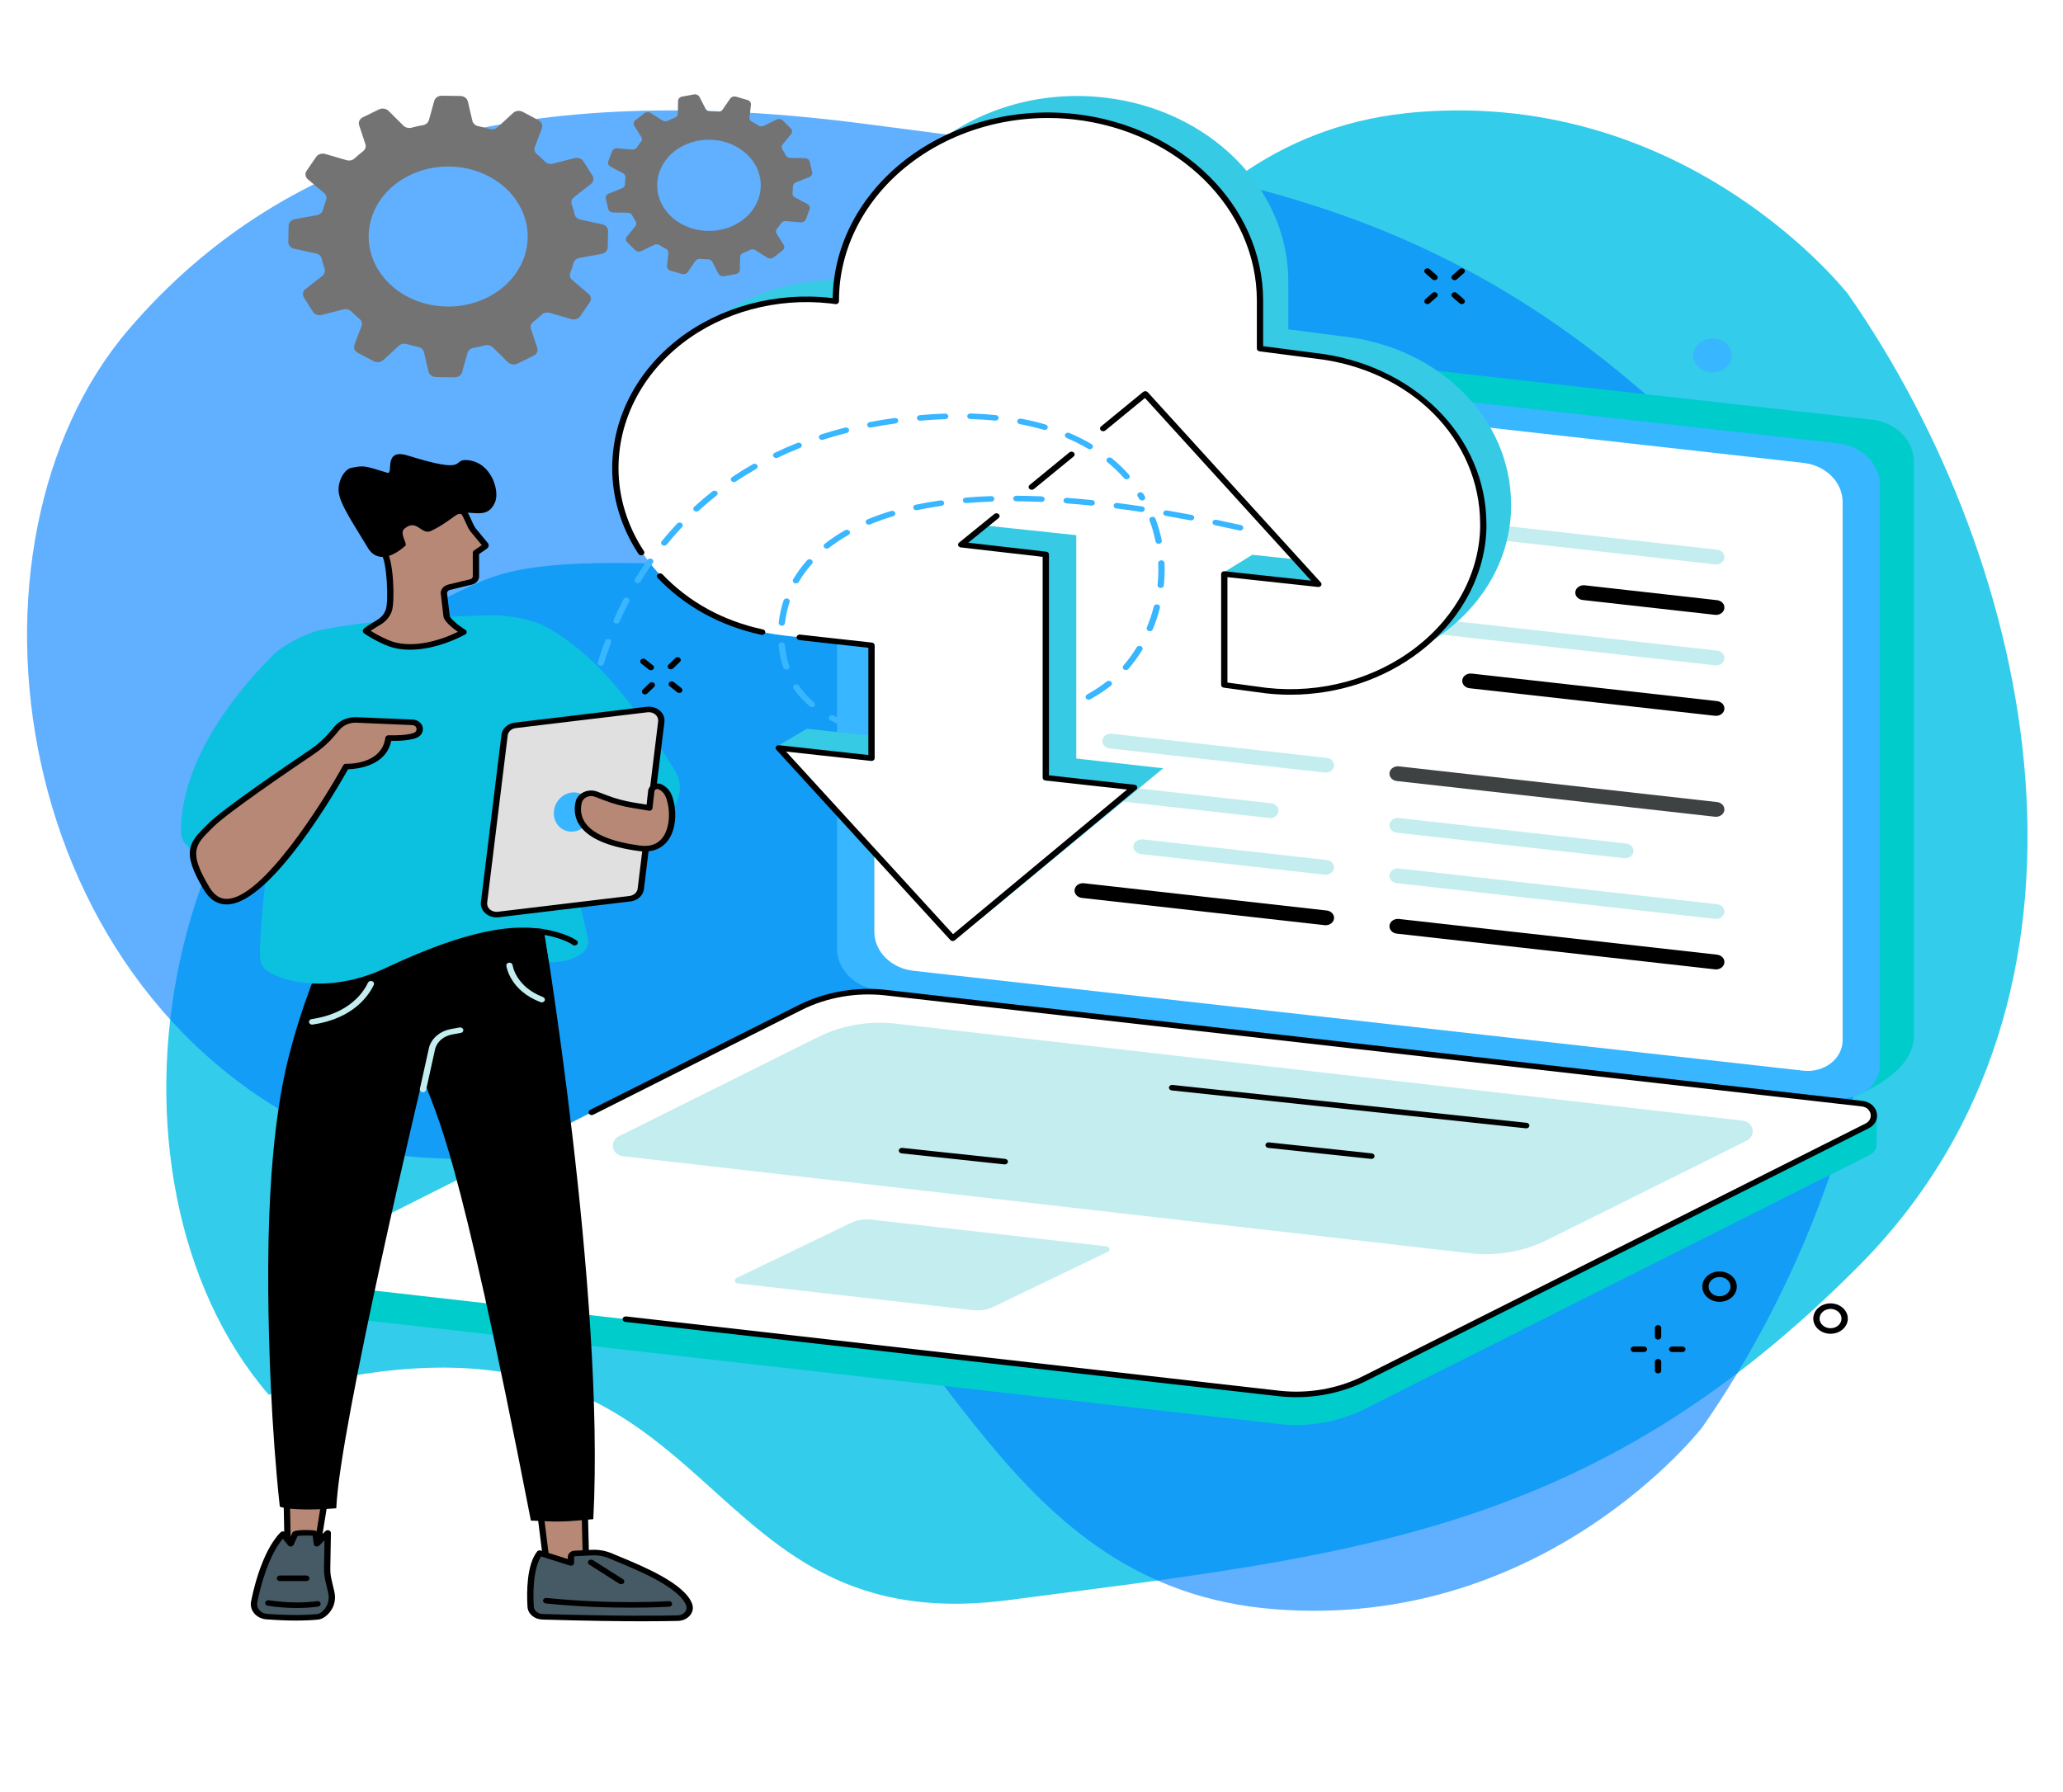 <svg width="305" height="265" viewBox="0 0 305 265" fill="none" xmlns="http://www.w3.org/2000/svg">
<g clip-path="url(#clip0_687_141)" filter="url(#filter0_d_687_141)">
<path opacity="0.8" d="M273.243 39.523C273.243 39.523 249.93 9.381 209.714 12.56C169.497 15.74 160.85 56.127 133.862 74.711C119.749 84.443 87.067 75.311 71.452 81.843C21.547 102.746 12.391 170.496 39.719 202.231C108.664 183.087 98.716 239.212 149.145 232.6C199.573 225.987 235.257 223.108 274.914 183.087C314.572 143.067 301.244 79.71 273.243 39.523Z" fill="#00BFE5"/>
<path opacity="0.8" d="M251.68 207.042C251.68 207.042 228.46 237.125 188.401 233.952C148.343 230.778 139.73 190.47 112.848 171.923C98.79 162.21 66.237 171.324 50.684 164.804C0.976 143.942 -8.145 76.324 19.076 44.651C42.628 17.216 77.841 7.742 128.07 14.342C178.3 20.941 213.844 23.815 253.345 63.758C292.846 103.7 279.571 166.933 251.68 207.042Z" fill="#0080FF" fill-opacity="0.78"/>
<path d="M132.577 140.98C129.031 140.583 126.372 137.924 126.372 134.777L125.908 48.826L127.651 45.514C127.651 45.514 130.812 43.659 132.467 42.828C133.468 42.328 134.653 42.096 135.891 42.234L276.74 58.049C280.287 58.446 282.945 61.105 282.945 64.251V149.457C282.776 154.683 274.797 157.832 274.797 157.832L132.577 140.98Z" fill="#00CCCC"/>
<path d="M271.683 158.362L129.984 142.451C126.413 142.051 123.742 139.379 123.742 136.21V50.491C123.742 47.545 126.676 45.268 129.997 45.641L271.696 61.549C275.267 61.952 277.941 64.624 277.941 67.793V153.51C277.941 156.458 275.004 158.735 271.683 158.362Z" fill="#38B6FF"/>
<path d="M266.61 154.324L135.057 139.553C131.746 139.183 129.263 136.701 129.263 133.762V54.181C129.263 51.446 131.988 49.331 135.07 49.676L266.623 64.448C269.937 64.82 272.42 67.302 272.42 70.242V149.822C272.42 152.554 269.692 154.669 266.61 154.324Z" fill="white"/>
<path d="M253.701 79.461C253.648 79.461 253.598 79.459 253.545 79.45L206.504 74.172C205.824 74.095 205.344 73.546 205.432 72.95C205.516 72.35 206.137 71.925 206.818 72.003L253.858 77.283C254.539 77.361 255.018 77.907 254.934 78.506C254.852 79.058 254.319 79.461 253.701 79.461Z" fill="#C3EDEF"/>
<path d="M253.701 86.925C253.648 86.925 253.598 86.923 253.545 86.915L233.983 84.72C233.302 84.643 232.82 84.096 232.907 83.497C232.995 82.898 233.619 82.476 234.296 82.55L253.858 84.748C254.539 84.822 255.018 85.371 254.934 85.97C254.852 86.522 254.319 86.925 253.701 86.925Z" fill="black"/>
<path d="M253.701 94.39C253.648 94.39 253.598 94.387 253.545 94.381L206.507 89.098C205.827 89.023 205.344 88.474 205.432 87.875C205.516 87.276 206.143 86.854 206.821 86.928L253.858 92.209C254.539 92.286 255.018 92.836 254.934 93.435C254.852 93.987 254.319 94.39 253.701 94.39Z" fill="#C3EDEF"/>
<path d="M253.701 101.851C253.648 101.851 253.598 101.848 253.545 101.843L217.265 97.771C216.584 97.694 216.108 97.147 216.192 96.548C216.277 95.949 216.904 95.527 217.581 95.602L253.858 99.673C254.539 99.75 255.018 100.297 254.934 100.899C254.852 101.448 254.319 101.851 253.701 101.851Z" fill="black"/>
<path d="M253.701 116.779C253.648 116.779 253.598 116.777 253.545 116.771L206.504 111.49C205.824 111.413 205.344 110.867 205.432 110.268C205.516 109.669 206.137 109.244 206.818 109.321L253.858 114.601C254.539 114.679 255.018 115.225 254.934 115.824C254.852 116.376 254.319 116.779 253.701 116.779Z" fill="#3E4242"/>
<path d="M240.257 122.91C240.207 122.91 240.153 122.905 240.097 122.902L206.504 119.129C205.824 119.051 205.344 118.505 205.432 117.906C205.516 117.307 206.14 116.882 206.818 116.962L240.414 120.732C241.094 120.807 241.574 121.356 241.489 121.952C241.407 122.505 240.871 122.91 240.257 122.91Z" fill="#C3EDEF"/>
<path d="M253.701 131.882C253.648 131.882 253.598 131.879 253.545 131.873L206.504 126.593C205.824 126.515 205.344 125.969 205.429 125.37C205.516 124.771 206.137 124.346 206.818 124.423L253.858 129.704C254.539 129.781 255.018 130.328 254.934 130.927C254.852 131.479 254.319 131.882 253.701 131.882Z" fill="#C3EDEF"/>
<path d="M253.701 139.346C253.648 139.346 253.598 139.343 253.545 139.338L206.504 134.057C205.824 133.98 205.344 133.433 205.432 132.834C205.516 132.235 206.137 131.813 206.818 131.887L253.858 137.168C254.539 137.245 255.018 137.792 254.934 138.391C254.852 138.943 254.319 139.346 253.701 139.346Z" fill="black"/>
<path d="M195.991 110.248C195.938 110.248 195.888 110.243 195.834 110.237L164.057 106.671C163.376 106.594 162.894 106.047 162.981 105.448C163.069 104.849 163.69 104.424 164.37 104.501L196.148 108.07C196.828 108.145 197.308 108.691 197.223 109.29C197.142 109.843 196.609 110.248 195.991 110.248Z" fill="#C3EDEF"/>
<path d="M187.782 116.964C187.732 116.964 187.679 116.962 187.626 116.953L149.53 112.677C148.85 112.603 148.367 112.054 148.455 111.455C148.543 110.856 149.167 110.433 149.844 110.511L187.939 114.786C188.62 114.864 189.099 115.41 189.015 116.009C188.933 116.561 188.397 116.964 187.782 116.964Z" fill="#C3EDEF"/>
<path d="M195.991 125.348C195.938 125.348 195.884 125.345 195.831 125.339L168.65 122.289C167.97 122.212 167.49 121.665 167.578 121.066C167.662 120.465 168.286 120.045 168.964 120.12L196.148 123.173C196.825 123.247 197.308 123.794 197.22 124.393C197.142 124.945 196.605 125.348 195.991 125.348Z" fill="#C3EDEF"/>
<path d="M195.991 132.812C195.938 132.812 195.888 132.809 195.834 132.804L159.949 128.776C159.269 128.699 158.789 128.152 158.874 127.553C158.962 126.954 159.583 126.529 160.263 126.607L196.148 130.637C196.828 130.711 197.308 131.258 197.223 131.857C197.142 132.409 196.609 132.812 195.991 132.812Z" fill="black"/>
<path d="M189.087 206.57L44.227 190.124C43.096 189.994 42.456 189.158 42.468 188.324C42.481 187.747 42.534 183.686 42.534 183.686L119.126 145.137C122.964 143.21 127.93 142.462 132.314 142.956L275.342 159.202C276.204 159.298 276.944 159.79 277.283 160.493L277.512 160.968C277.512 160.968 277.389 164.352 277.44 165.145C277.48 165.763 277.164 166.401 276.427 166.771L201.754 204.356C197.919 206.286 193.47 207.064 189.087 206.57Z" fill="#00CCCC"/>
<path d="M189.087 202.051L44.745 185.635C42.829 185.42 42.324 183.184 44.005 182.339L118.273 144.994C122.111 143.064 126.56 142.288 130.94 142.783L275.283 159.199C277.198 159.414 277.703 161.653 276.026 162.495L201.757 199.84C197.916 201.77 193.47 202.546 189.087 202.051Z" fill="white"/>
<path d="M191.639 202.604C190.767 202.604 189.893 202.557 189.027 202.457L92.45 191.474C92.193 191.446 92.014 191.239 92.049 191.015C92.08 190.792 92.315 190.632 92.569 190.662L189.146 201.646C193.404 202.123 197.8 201.356 201.525 199.484L275.797 162.139C276.508 161.78 276.65 161.156 276.546 160.689C276.443 160.226 276.038 159.696 275.226 159.605L130.884 143.188C126.629 142.708 122.23 143.478 118.505 145.35L87.709 160.836C87.487 160.946 87.201 160.88 87.073 160.684C86.944 160.488 87.023 160.237 87.245 160.123L118.045 144.638C121.945 142.678 126.545 141.872 131 142.374L275.342 158.79C276.418 158.912 277.252 159.596 277.459 160.532C277.672 161.468 277.198 162.379 276.258 162.851L201.989 200.196C198.844 201.775 195.248 202.604 191.639 202.604Z" fill="black"/>
<path d="M217.346 181.323L92.184 166.983C90.453 166.787 89.998 164.769 91.513 164.007L120.942 149.358C124.409 147.616 128.426 146.915 132.386 147.359L257.545 161.7C259.279 161.893 259.734 163.916 258.22 164.675L228.791 179.325C225.323 181.067 221.306 181.768 217.346 181.323Z" fill="#C3EDEF"/>
<path d="M143.896 189.737L109.062 185.776C108.601 185.724 108.478 185.183 108.883 184.981L125.714 176.876C126.642 176.41 127.714 176.222 128.771 176.344L163.608 180.305C164.069 180.355 164.192 180.896 163.787 181.1L146.956 189.204C146.028 189.668 144.956 189.856 143.896 189.737Z" fill="#C3EDEF"/>
<path d="M225.646 162.848C225.627 162.848 225.608 162.848 225.589 162.845L173.231 157.242C172.974 157.214 172.795 157.01 172.823 156.786C172.855 156.56 173.09 156.402 173.341 156.43L225.699 162.031C225.956 162.059 226.138 162.263 226.11 162.489C226.078 162.696 225.878 162.848 225.646 162.848Z" fill="black"/>
<path d="M202.754 167.37C202.735 167.37 202.716 167.367 202.698 167.364L187.497 165.738C187.243 165.711 187.061 165.506 187.093 165.283C187.121 165.056 187.356 164.896 187.61 164.924L202.811 166.55C203.064 166.577 203.246 166.784 203.218 167.008C203.19 167.215 202.986 167.37 202.754 167.37Z" fill="black"/>
<path d="M148.549 168.181C148.53 168.181 148.511 168.181 148.493 168.178L133.292 166.55C133.035 166.525 132.853 166.321 132.884 166.097C132.916 165.871 133.148 165.711 133.405 165.738L148.605 167.364C148.859 167.392 149.041 167.596 149.01 167.82C148.982 168.029 148.781 168.181 148.549 168.181Z" fill="black"/>
<path d="M223.404 70.65C223.404 57.806 212.731 47.333 198.571 45.746L190.469 44.699V37.608C190.469 23.809 178.756 12.16 163.207 10.418C144.598 8.331 128.072 21.095 128.072 37.608V37.716L127.303 37.619C110.363 35.72 95.476 47.344 95.476 62.377V62.38C95.476 74.945 106.048 85.551 120.208 87.138L133.041 88.582V105.266L119.28 103.759L114.9 106.351L144.968 131.893L171.974 109.605L159.115 108.164V75.136L145.338 73.675L173.134 50.99L199.233 79.544L185.146 78.037L180.947 80.626L185.45 94.439L191.482 95.262C208.42 97.161 223.413 85.683 223.413 70.65H223.404Z" fill="#37CAE4"/>
<path d="M219.293 73.383C219.293 60.591 208.624 50.121 194.464 48.534L186.365 47.543V40.989C186.365 27.339 175.213 15.519 159.896 13.383C140.905 10.732 123.619 23.651 123.619 40.448V40.559L122.917 40.462C105.976 38.563 91.161 50.184 91.161 65.22V65.223C91.161 77.788 101.809 88.394 115.966 89.981L128.871 91.425V108.109L115.141 106.602L140.864 134.736L167.778 112.446L154.839 111.007V77.982L142.554 76.579L169.672 54.526L194.988 82.387L181.11 80.88V97.283L187.256 98.05C204.196 99.949 219.303 88.077 219.303 73.383H219.293Z" fill="white"/>
<path d="M190.764 98.729C189.56 98.729 188.35 98.66 187.14 98.525L180.932 97.688C180.706 97.658 180.537 97.487 180.537 97.283V80.88C180.537 80.764 180.596 80.651 180.693 80.574C180.794 80.494 180.925 80.458 181.06 80.474L193.834 81.86L169.274 54.855L163.411 59.661C163.223 59.813 162.931 59.807 162.756 59.639C162.58 59.473 162.589 59.214 162.778 59.059L169.004 53.955C169.102 53.875 169.227 53.836 169.356 53.845C169.487 53.853 169.606 53.908 169.688 53.999L195.276 82.133C195.395 82.263 195.414 82.443 195.32 82.589C195.229 82.733 195.047 82.818 194.856 82.796L181.468 81.344V96.932L187.271 97.713C195.232 98.608 203.3 96.41 209.389 91.687C215.371 87.05 218.811 80.458 218.836 73.596C218.829 73.571 218.829 73.546 218.829 73.521C218.829 60.906 208.539 50.598 194.364 49.011L186.212 47.951C185.983 47.921 185.817 47.747 185.817 47.545V40.451C185.817 26.909 174.203 15.395 158.802 13.667C150.004 12.681 141.127 15.086 134.446 20.267C127.83 25.396 124.036 32.752 124.036 40.451V40.562C124.036 40.68 123.977 40.793 123.876 40.871C123.773 40.948 123.638 40.984 123.503 40.965L122.735 40.868C114.828 39.982 106.864 42.132 100.888 46.764C94.883 51.418 91.441 58.145 91.441 65.22C91.441 69.521 92.742 73.767 95.206 77.504C95.335 77.7 95.259 77.951 95.037 78.065C94.814 78.178 94.529 78.112 94.4 77.915C91.854 74.054 90.509 69.665 90.509 65.223C90.509 57.913 94.068 50.96 100.273 46.149C106.45 41.362 114.68 39.14 122.857 40.056L123.108 40.09C123.224 32.286 127.118 24.855 133.828 19.651C140.71 14.316 149.856 11.839 158.918 12.855C174.783 14.633 186.745 26.497 186.745 40.451V47.189L194.489 48.197C201.472 48.981 207.877 51.954 212.518 56.569C217.168 61.198 219.739 67.189 219.757 73.446C219.764 73.471 219.767 73.496 219.767 73.521C219.767 80.646 216.211 87.491 210.003 92.303C204.635 96.466 197.778 98.729 190.764 98.729Z" fill="black"/>
<path d="M152.537 68.425C152.412 68.425 152.286 68.381 152.195 68.296C152.02 68.13 152.032 67.87 152.217 67.716L158.099 62.896C158.284 62.742 158.582 62.752 158.755 62.918C158.933 63.084 158.921 63.343 158.733 63.498L152.854 68.315C152.763 68.389 152.65 68.425 152.537 68.425Z" fill="black"/>
<path d="M140.855 135.147C140.845 135.147 140.833 135.147 140.823 135.144C140.695 135.139 140.572 135.084 140.491 134.993L114.768 106.858C114.646 106.729 114.63 106.547 114.721 106.4C114.815 106.257 114.997 106.174 115.188 106.196L128.382 107.645V91.787L118.179 90.652C117.925 90.624 117.744 90.417 117.775 90.194C117.809 89.97 118.041 89.81 118.295 89.838L128.906 91.019C129.141 91.044 129.313 91.218 129.313 91.425V108.109C129.313 108.228 129.257 108.338 129.156 108.418C129.056 108.495 128.921 108.531 128.79 108.518L116.213 107.135L140.902 134.134L166.628 112.746L154.556 111.416C154.324 111.391 154.149 111.214 154.149 111.01V78.341L142.043 76.947C141.864 76.927 141.717 76.817 141.66 76.665C141.604 76.516 141.657 76.348 141.789 76.24L147.006 72.005C147.191 71.851 147.486 71.862 147.662 72.028C147.837 72.193 147.825 72.453 147.637 72.607L143.153 76.248L154.676 77.576C154.908 77.601 155.08 77.775 155.08 77.982V110.649L167.722 112.043C167.904 112.062 168.051 112.17 168.108 112.321C168.164 112.47 168.117 112.639 167.985 112.746L141.174 135.034C141.09 135.109 140.974 135.147 140.855 135.147Z" fill="black"/>
<path d="M112.677 89.882C112.642 89.882 112.605 89.879 112.567 89.871C106.528 88.579 101.223 85.667 97.228 81.452C97.062 81.281 97.091 81.021 97.288 80.875C97.482 80.731 97.78 80.753 97.943 80.927C101.809 85.007 106.942 87.823 112.786 89.073C113.037 89.126 113.191 89.349 113.128 89.567C113.078 89.758 112.887 89.882 112.677 89.882Z" fill="black"/>
<path d="M71.945 40.04C66.263 42.803 59.114 40.987 55.973 35.979C52.834 30.975 54.894 24.675 60.575 21.912C66.257 19.149 73.409 20.965 76.547 25.97C79.686 30.977 77.626 37.274 71.945 40.04ZM87.59 21.97L86.273 19.867C86.013 19.453 85.461 19.251 84.944 19.384L81.755 20.198C81.332 20.308 80.871 20.195 80.579 19.903C80.191 19.511 79.783 19.138 79.36 18.782C79.04 18.514 78.933 18.106 79.071 17.738L80.115 14.964C80.285 14.517 80.078 14.023 79.62 13.78L77.281 12.538C76.823 12.295 76.231 12.364 75.858 12.703L73.559 14.818C73.255 15.097 72.791 15.204 72.374 15.077C71.819 14.912 71.255 14.771 70.684 14.649C70.258 14.558 69.931 14.255 69.841 13.874L69.17 11.006C69.063 10.542 68.602 10.205 68.066 10.194L65.338 10.153C64.802 10.142 64.329 10.462 64.2 10.92L63.41 13.761C63.306 14.136 62.968 14.431 62.535 14.506C61.961 14.608 61.394 14.735 60.826 14.884C60.403 14.995 59.945 14.873 59.651 14.583L57.443 12.397C57.089 12.041 56.499 11.953 56.029 12.182L53.643 13.344C53.173 13.573 52.944 14.056 53.094 14.511L54.022 17.322C54.145 17.694 54.019 18.1 53.687 18.357C53.242 18.699 52.815 19.058 52.414 19.431C52.113 19.712 51.649 19.809 51.229 19.684L48.081 18.765C47.573 18.616 47.012 18.798 46.736 19.204L45.328 21.261C45.049 21.666 45.127 22.186 45.516 22.514L47.918 24.543C48.234 24.811 48.354 25.216 48.212 25.584C48.024 26.072 47.864 26.572 47.727 27.071C47.623 27.45 47.278 27.737 46.846 27.817L43.591 28.405C43.064 28.501 42.682 28.904 42.672 29.379L42.622 31.781C42.613 32.255 42.973 32.669 43.497 32.783L46.717 33.481C47.147 33.572 47.479 33.87 47.567 34.251C47.683 34.756 47.824 35.259 47.993 35.758C48.122 36.131 47.984 36.534 47.654 36.794L45.171 38.737C44.77 39.052 44.669 39.568 44.93 39.982L46.25 42.085C46.51 42.499 47.062 42.701 47.576 42.568L50.765 41.751C51.188 41.644 51.649 41.757 51.941 42.049C52.329 42.441 52.737 42.817 53.16 43.17C53.48 43.438 53.59 43.844 53.449 44.211L52.405 46.988C52.235 47.438 52.442 47.929 52.903 48.172L55.239 49.411C55.7 49.657 56.289 49.588 56.663 49.246L58.961 47.134C59.268 46.853 59.729 46.748 60.146 46.872C60.701 47.038 61.265 47.181 61.836 47.303C62.265 47.391 62.592 47.697 62.679 48.078L63.35 50.946C63.46 51.41 63.918 51.747 64.457 51.755L67.182 51.802C67.718 51.81 68.191 51.49 68.32 51.029L69.11 48.191C69.217 47.816 69.555 47.521 69.988 47.446C70.559 47.344 71.129 47.22 71.694 47.068C72.117 46.957 72.575 47.079 72.869 47.369L75.077 49.555C75.434 49.908 76.02 49.999 76.491 49.77L78.877 48.608C79.35 48.379 79.576 47.893 79.426 47.441L78.498 44.63C78.375 44.255 78.504 43.849 78.836 43.595C79.281 43.253 79.705 42.894 80.106 42.522C80.41 42.24 80.874 42.143 81.291 42.265L84.439 43.187C84.95 43.336 85.508 43.154 85.787 42.748L87.195 40.691C87.471 40.285 87.393 39.764 87.007 39.438L84.605 37.409C84.285 37.141 84.166 36.736 84.307 36.366C84.496 35.877 84.659 35.383 84.793 34.878C84.897 34.5 85.245 34.213 85.674 34.135L88.932 33.545C89.459 33.451 89.838 33.045 89.848 32.573L89.901 30.171C89.91 29.697 89.547 29.28 89.026 29.167L85.803 28.471C85.374 28.377 85.041 28.079 84.953 27.698C84.84 27.196 84.696 26.691 84.527 26.194C84.398 25.821 84.536 25.418 84.865 25.158L87.349 23.215C87.75 22.9 87.85 22.384 87.59 21.97Z" fill="#737373"/>
<path d="M109.902 28.449C106.741 30.922 101.9 30.668 99.088 27.88C96.282 25.092 96.567 20.83 99.731 18.357C102.891 15.886 107.732 16.14 110.541 18.928C113.351 21.713 113.065 25.976 109.902 28.449ZM116.913 14.992L115.734 13.821C115.502 13.589 115.119 13.532 114.812 13.681L112.915 14.6C112.664 14.724 112.354 14.71 112.122 14.561C111.808 14.36 111.488 14.175 111.162 14.004C110.918 13.874 110.78 13.625 110.808 13.377L111.024 11.481C111.059 11.174 110.846 10.887 110.513 10.79L108.826 10.294C108.494 10.197 108.13 10.316 107.948 10.581L106.829 12.212C106.682 12.43 106.406 12.554 106.12 12.527C105.741 12.491 105.359 12.472 104.976 12.466C104.691 12.463 104.431 12.312 104.314 12.08L103.421 10.341C103.277 10.059 102.932 9.904 102.587 9.965L100.847 10.28C100.505 10.343 100.254 10.605 100.248 10.915L100.207 12.817C100.201 13.068 100.035 13.3 99.771 13.405C99.423 13.54 99.082 13.692 98.746 13.857C98.495 13.982 98.185 13.962 97.95 13.813L96.194 12.701C95.908 12.521 95.52 12.541 95.259 12.745L93.93 13.783C93.667 13.987 93.601 14.324 93.77 14.594L94.817 16.264C94.955 16.488 94.943 16.761 94.77 16.965C94.544 17.239 94.335 17.52 94.137 17.807C93.993 18.026 93.71 18.144 93.425 18.119L91.274 17.929C90.926 17.898 90.6 18.086 90.49 18.379L89.929 19.864C89.82 20.154 89.954 20.477 90.252 20.637L92.108 21.622C92.356 21.755 92.497 21.998 92.466 22.249C92.428 22.583 92.403 22.917 92.4 23.256C92.397 23.508 92.221 23.734 91.958 23.839L89.986 24.623C89.666 24.753 89.49 25.056 89.559 25.36L89.92 26.892C89.989 27.193 90.287 27.414 90.638 27.419L92.798 27.455C93.087 27.461 93.347 27.61 93.463 27.839C93.62 28.148 93.792 28.449 93.98 28.744C94.121 28.965 94.099 29.238 93.933 29.443L92.67 30.991C92.466 31.242 92.485 31.585 92.717 31.814L93.899 32.987C94.131 33.216 94.513 33.274 94.82 33.125L96.714 32.206C96.968 32.084 97.279 32.098 97.511 32.247C97.821 32.446 98.141 32.634 98.47 32.805C98.715 32.934 98.85 33.18 98.821 33.431L98.608 35.328C98.574 35.634 98.787 35.921 99.116 36.018L100.803 36.512C101.135 36.611 101.502 36.493 101.684 36.228L102.8 34.596C102.951 34.378 103.227 34.251 103.512 34.279C103.891 34.315 104.274 34.337 104.656 34.34C104.942 34.342 105.199 34.497 105.318 34.726L106.211 36.465C106.356 36.749 106.701 36.901 107.045 36.84L108.786 36.526C109.127 36.465 109.375 36.203 109.384 35.894L109.425 33.989C109.431 33.738 109.598 33.509 109.861 33.404C110.209 33.269 110.551 33.117 110.886 32.951C111.137 32.824 111.448 32.846 111.68 32.992L113.439 34.105C113.724 34.284 114.113 34.268 114.373 34.063L115.702 33.023C115.963 32.819 116.028 32.482 115.859 32.211L114.815 30.541C114.674 30.32 114.69 30.047 114.859 29.843C115.088 29.567 115.298 29.288 115.492 28.998C115.64 28.783 115.922 28.664 116.207 28.689L118.355 28.877C118.706 28.907 119.032 28.722 119.142 28.43L119.703 26.942C119.813 26.652 119.678 26.329 119.38 26.172L117.524 25.183C117.276 25.053 117.135 24.811 117.167 24.559C117.204 24.223 117.226 23.889 117.232 23.552C117.236 23.298 117.411 23.072 117.671 22.967L119.647 22.183C119.966 22.056 120.142 21.752 120.073 21.448L119.713 19.914C119.644 19.613 119.346 19.395 118.995 19.386L116.831 19.351C116.546 19.345 116.286 19.199 116.166 18.967C116.013 18.66 115.84 18.36 115.652 18.061C115.511 17.843 115.533 17.57 115.699 17.363L116.963 15.814C117.167 15.563 117.145 15.221 116.913 14.992Z" fill="#737373"/>
<path d="M153.983 70.219C153.973 70.219 153.967 70.217 153.961 70.217C152.703 70.164 151.456 70.134 150.255 70.126C149.998 70.123 149.791 69.941 149.794 69.712C149.797 69.488 150.004 69.306 150.261 69.306C151.474 69.314 152.735 69.344 154.005 69.4C154.262 69.411 154.459 69.601 154.447 69.828C154.434 70.048 154.23 70.219 153.983 70.219ZM142.821 70.396C142.582 70.396 142.378 70.236 142.357 70.023C142.335 69.797 142.52 69.598 142.777 69.576C143.981 69.477 145.238 69.402 146.514 69.358C146.781 69.353 146.991 69.524 147 69.75C147.013 69.977 146.812 70.167 146.555 70.178C145.294 70.219 144.053 70.294 142.864 70.393C142.849 70.393 142.836 70.396 142.821 70.396ZM161.404 70.763C161.389 70.763 161.37 70.763 161.351 70.76C160.1 70.633 158.858 70.523 157.661 70.435C157.403 70.415 157.215 70.217 157.234 69.993C157.256 69.767 157.485 69.598 157.739 69.618C158.946 69.709 160.2 69.819 161.457 69.946C161.715 69.974 161.896 70.178 161.868 70.402C161.84 70.612 161.639 70.763 161.404 70.763ZM135.481 71.445C135.267 71.445 135.079 71.321 135.029 71.133C134.966 70.912 135.12 70.692 135.371 70.636C136.547 70.388 137.788 70.172 139.055 69.993C139.312 69.954 139.547 70.109 139.588 70.33C139.629 70.553 139.456 70.766 139.202 70.799C137.958 70.979 136.744 71.191 135.59 71.434C135.553 71.442 135.515 71.445 135.481 71.445ZM168.779 71.702C168.754 71.702 168.729 71.699 168.7 71.694C167.462 71.509 166.23 71.337 165.032 71.186C164.778 71.153 164.602 70.945 164.64 70.719C164.674 70.498 164.91 70.341 165.167 70.374C166.368 70.526 167.612 70.7 168.857 70.885C169.111 70.923 169.28 71.136 169.236 71.359C169.199 71.561 169.001 71.702 168.779 71.702ZM176.09 72.947C176.059 72.947 176.028 72.944 175.993 72.939C174.77 72.707 173.545 72.486 172.353 72.281C172.102 72.237 171.936 72.025 171.983 71.801C172.033 71.578 172.278 71.434 172.532 71.475C173.73 71.683 174.962 71.903 176.191 72.138C176.442 72.185 176.602 72.403 176.548 72.624C176.501 72.817 176.307 72.947 176.09 72.947ZM128.454 73.576C128.279 73.576 128.109 73.491 128.031 73.339C127.924 73.137 128.021 72.892 128.257 72.795C129.354 72.34 130.533 71.923 131.753 71.555C131.997 71.484 132.264 71.597 132.345 71.812C132.427 72.028 132.298 72.259 132.054 72.331C130.865 72.69 129.721 73.093 128.648 73.537C128.589 73.562 128.52 73.576 128.454 73.576ZM183.346 74.451C183.308 74.451 183.267 74.446 183.23 74.437C182.016 74.164 180.803 73.905 179.618 73.659C179.367 73.606 179.213 73.386 179.273 73.165C179.333 72.947 179.58 72.809 179.831 72.861C181.022 73.107 182.242 73.369 183.459 73.64C183.706 73.698 183.86 73.921 183.794 74.139C183.741 74.327 183.553 74.451 183.346 74.451ZM122.233 77.134C122.105 77.134 121.979 77.087 121.885 76.996C121.716 76.828 121.732 76.568 121.923 76.419C122.842 75.696 123.861 75.02 124.946 74.401C125.159 74.28 125.447 74.335 125.588 74.526C125.729 74.716 125.664 74.97 125.447 75.092C124.403 75.685 123.428 76.337 122.544 77.029C122.456 77.101 122.343 77.134 122.233 77.134ZM117.675 82.269C117.602 82.269 117.53 82.255 117.461 82.225C117.232 82.12 117.145 81.871 117.261 81.672C117.841 80.687 118.531 79.737 119.321 78.854C119.477 78.675 119.772 78.644 119.973 78.785C120.177 78.923 120.211 79.183 120.051 79.359C119.299 80.204 118.64 81.107 118.088 82.048C118.007 82.189 117.844 82.269 117.675 82.269ZM115.589 88.524C115.574 88.524 115.558 88.521 115.542 88.521C115.288 88.499 115.1 88.3 115.125 88.074C115.251 86.959 115.492 85.849 115.847 84.783C115.922 84.565 116.179 84.441 116.427 84.505C116.671 84.568 116.812 84.797 116.74 85.013C116.402 86.031 116.17 87.088 116.054 88.154C116.028 88.367 115.828 88.524 115.589 88.524ZM116.251 95.019C116.047 95.019 115.862 94.903 115.803 94.724C115.455 93.675 115.22 92.565 115.107 91.425C115.085 91.199 115.273 91 115.53 90.981C115.79 90.961 116.01 91.13 116.035 91.353C116.141 92.438 116.364 93.495 116.696 94.492C116.768 94.71 116.627 94.936 116.38 95.002C116.339 95.011 116.295 95.019 116.251 95.019ZM120.042 100.576C119.923 100.576 119.807 100.537 119.716 100.46C118.791 99.668 117.985 98.781 117.323 97.826C117.189 97.633 117.258 97.379 117.477 97.263C117.696 97.145 117.985 97.205 118.117 97.398C118.741 98.296 119.496 99.129 120.365 99.872C120.55 100.029 120.553 100.291 120.374 100.452C120.283 100.534 120.161 100.576 120.042 100.576ZM126.341 103.99C126.288 103.99 126.231 103.979 126.178 103.963C124.946 103.554 123.792 103.066 122.748 102.508C122.528 102.389 122.459 102.138 122.591 101.945C122.726 101.752 123.011 101.691 123.23 101.807C124.224 102.34 125.328 102.806 126.504 103.195C126.745 103.275 126.868 103.513 126.777 103.723C126.708 103.886 126.529 103.99 126.341 103.99Z" fill="#38B6FF"/>
<path d="M171.3 76.414C171.077 76.414 170.879 76.273 170.839 76.074C170.625 75.012 170.328 73.96 169.948 72.955C169.87 72.737 170.001 72.508 170.246 72.436C170.491 72.364 170.754 72.483 170.835 72.696C171.224 73.742 171.535 74.829 171.757 75.931C171.801 76.154 171.632 76.367 171.381 76.408C171.353 76.411 171.325 76.414 171.3 76.414ZM171.607 82.948C171.591 82.948 171.579 82.948 171.563 82.948C171.306 82.926 171.118 82.727 171.143 82.501C171.218 81.761 171.256 81.01 171.256 80.27C171.256 79.939 171.246 79.605 171.234 79.279C171.221 79.053 171.422 78.862 171.679 78.851C171.936 78.843 172.152 79.02 172.162 79.246C172.177 79.583 172.187 79.928 172.187 80.27C172.187 81.035 172.146 81.811 172.068 82.575C172.046 82.788 171.845 82.948 171.607 82.948ZM169.986 89.335C169.936 89.335 169.879 89.327 169.826 89.311C169.584 89.231 169.462 88.996 169.55 88.783C169.964 87.784 170.312 86.743 170.578 85.689C170.632 85.468 170.883 85.33 171.133 85.38C171.387 85.427 171.544 85.647 171.488 85.868C171.212 86.959 170.854 88.032 170.425 89.068C170.356 89.233 170.177 89.335 169.986 89.335ZM166.446 95.08C166.349 95.08 166.248 95.052 166.164 94.994C165.96 94.859 165.922 94.6 166.079 94.42C166.8 93.592 167.465 92.684 168.051 91.72C168.177 91.522 168.456 91.447 168.685 91.555C168.91 91.662 168.995 91.911 168.873 92.11C168.261 93.109 167.568 94.056 166.819 94.92C166.725 95.025 166.587 95.08 166.446 95.08ZM160.959 99.463C160.805 99.463 160.658 99.397 160.567 99.276C160.426 99.088 160.489 98.834 160.705 98.71C161.301 98.365 161.881 98.006 162.429 97.641C162.831 97.374 163.232 97.084 163.618 96.778C163.809 96.626 164.104 96.639 164.276 96.808C164.449 96.976 164.433 97.236 164.242 97.388C163.837 97.708 163.414 98.014 162.991 98.298C162.426 98.671 161.827 99.041 161.213 99.397C161.135 99.441 161.047 99.463 160.959 99.463Z" fill="#38B6FF"/>
<path d="M147.179 58.195C147.16 58.195 147.141 58.195 147.126 58.195C145.94 58.074 144.705 57.996 143.451 57.961C143.191 57.955 142.99 57.764 142.999 57.538C143.009 57.312 143.225 57.135 143.479 57.141C144.758 57.176 146.022 57.257 147.229 57.378C147.486 57.403 147.671 57.607 147.64 57.831C147.615 58.041 147.411 58.195 147.179 58.195ZM136.023 58.209C135.788 58.209 135.584 58.052 135.559 57.839C135.537 57.615 135.722 57.414 135.979 57.389C137.249 57.276 138.509 57.199 139.723 57.157C139.98 57.152 140.196 57.326 140.206 57.552C140.218 57.778 140.014 57.969 139.76 57.977C138.563 58.018 137.324 58.096 136.07 58.206C136.054 58.206 136.039 58.209 136.023 58.209ZM128.67 59.227C128.457 59.227 128.263 59.098 128.216 58.907C128.163 58.687 128.319 58.466 128.573 58.419C129.774 58.187 131.013 57.983 132.257 57.811C132.514 57.776 132.75 57.93 132.79 58.151C132.831 58.377 132.656 58.584 132.402 58.62C131.176 58.789 129.953 58.99 128.771 59.219C128.736 59.225 128.705 59.227 128.67 59.227ZM154.447 59.575C154.397 59.575 154.346 59.567 154.299 59.553C153.171 59.225 151.979 58.94 150.756 58.711C150.505 58.664 150.346 58.446 150.396 58.225C150.449 58.005 150.697 57.861 150.951 57.908C152.205 58.143 153.431 58.435 154.594 58.778C154.835 58.849 154.967 59.078 154.886 59.297C154.823 59.468 154.641 59.575 154.447 59.575ZM121.531 61.047C121.34 61.047 121.161 60.942 121.092 60.776C121.004 60.563 121.13 60.329 121.371 60.249C122.531 59.879 123.732 59.534 124.939 59.227C125.184 59.164 125.444 59.291 125.513 59.509C125.585 59.727 125.444 59.953 125.196 60.017C124.008 60.315 122.829 60.655 121.691 61.022C121.638 61.038 121.584 61.047 121.531 61.047ZM161.125 62.43C161.034 62.43 160.946 62.405 160.865 62.358C159.874 61.77 158.808 61.234 157.695 60.762C157.463 60.663 157.366 60.417 157.476 60.213C157.588 60.009 157.864 59.923 158.099 60.023C159.25 60.511 160.357 61.069 161.385 61.679C161.599 61.806 161.655 62.06 161.511 62.247C161.423 62.366 161.276 62.43 161.125 62.43ZM114.752 63.727C114.586 63.727 114.426 63.65 114.342 63.514C114.219 63.316 114.304 63.067 114.53 62.96C115.621 62.438 116.753 61.944 117.894 61.491C118.129 61.4 118.405 61.491 118.509 61.698C118.615 61.905 118.509 62.148 118.277 62.239C117.154 62.684 116.044 63.167 114.975 63.68C114.903 63.713 114.828 63.727 114.752 63.727ZM166.559 66.871C166.421 66.871 166.283 66.819 166.192 66.714C165.449 65.875 164.618 65.08 163.728 64.351C163.539 64.199 163.527 63.937 163.702 63.771C163.878 63.605 164.173 63.594 164.361 63.749C165.289 64.508 166.151 65.334 166.926 66.211C167.086 66.388 167.051 66.647 166.847 66.785C166.759 66.844 166.659 66.871 166.559 66.871ZM108.51 67.282C108.369 67.282 108.231 67.227 108.14 67.122C107.983 66.94 108.024 66.686 108.228 66.548C109.218 65.883 110.253 65.243 111.3 64.643C111.517 64.522 111.805 64.577 111.943 64.765C112.084 64.955 112.021 65.209 111.805 65.334C110.777 65.919 109.764 66.548 108.792 67.2C108.707 67.255 108.607 67.282 108.51 67.282ZM168.848 70.007C168.678 70.007 168.518 69.927 168.434 69.789C168.355 69.656 168.28 69.527 168.199 69.397C168.073 69.198 168.155 68.95 168.381 68.839C168.606 68.732 168.888 68.803 169.014 69.002C169.099 69.137 169.18 69.273 169.262 69.408C169.381 69.609 169.29 69.855 169.064 69.96C168.995 69.993 168.92 70.007 168.848 70.007ZM102.96 71.644C102.844 71.644 102.728 71.605 102.637 71.528C102.452 71.371 102.446 71.111 102.625 70.948C103.493 70.156 104.402 69.38 105.33 68.654C105.522 68.502 105.816 68.516 105.989 68.685C106.158 68.856 106.142 69.113 105.951 69.264C105.042 69.979 104.148 70.738 103.296 71.517C103.205 71.6 103.082 71.644 102.96 71.644ZM98.201 76.682C98.106 76.682 98.012 76.657 97.928 76.604C97.721 76.475 97.674 76.218 97.821 76.033C98.555 75.133 99.329 74.255 100.119 73.413C100.282 73.239 100.577 73.217 100.775 73.361C100.972 73.507 101 73.764 100.837 73.938C100.06 74.763 99.301 75.627 98.58 76.51C98.489 76.621 98.345 76.682 98.201 76.682ZM94.269 82.252C94.193 82.252 94.118 82.236 94.049 82.203C93.82 82.098 93.736 81.849 93.858 81.648C94.454 80.67 95.084 79.707 95.736 78.782C95.871 78.592 96.159 78.534 96.376 78.653C96.595 78.771 96.661 79.025 96.526 79.216C95.886 80.124 95.263 81.073 94.679 82.037C94.595 82.175 94.435 82.252 94.269 82.252ZM91.152 88.215C91.096 88.215 91.036 88.206 90.983 88.187C90.741 88.104 90.622 87.867 90.716 87.654C91.174 86.627 91.666 85.603 92.187 84.612C92.293 84.405 92.569 84.314 92.804 84.411C93.036 84.505 93.14 84.748 93.033 84.952C92.522 85.932 92.033 86.939 91.585 87.955C91.513 88.115 91.337 88.215 91.152 88.215ZM88.832 94.456C88.791 94.456 88.75 94.45 88.71 94.442C88.462 94.384 88.314 94.161 88.38 93.94C88.7 92.885 89.058 91.817 89.45 90.768C89.528 90.553 89.791 90.437 90.036 90.506C90.28 90.578 90.415 90.807 90.334 91.022C89.948 92.06 89.594 93.109 89.28 94.152C89.224 94.335 89.036 94.456 88.832 94.456ZM87.377 100.915C87.361 100.915 87.346 100.915 87.33 100.913C87.076 100.893 86.888 100.692 86.913 100.465C86.919 100.416 87.054 99.198 87.521 97.167C87.571 96.943 87.819 96.799 88.07 96.847C88.321 96.891 88.484 97.106 88.434 97.327C87.976 99.314 87.841 100.532 87.841 100.545C87.816 100.755 87.612 100.915 87.377 100.915Z" fill="#38B6FF"/>
<path d="M212.094 37.431C211.975 37.431 211.856 37.39 211.765 37.31L210.702 36.374C210.52 36.214 210.52 35.954 210.702 35.794C210.884 35.634 211.179 35.634 211.361 35.794L212.427 36.73C212.606 36.89 212.606 37.15 212.427 37.31C212.333 37.39 212.217 37.431 212.094 37.431Z" fill="black"/>
<path d="M216.111 40.967C215.992 40.967 215.873 40.926 215.782 40.846L214.719 39.91C214.537 39.75 214.537 39.49 214.719 39.33C214.901 39.17 215.195 39.17 215.377 39.33L216.44 40.266C216.622 40.426 216.622 40.686 216.44 40.846C216.349 40.926 216.23 40.967 216.111 40.967Z" fill="black"/>
<path d="M211.032 40.967C210.912 40.967 210.793 40.926 210.702 40.846C210.52 40.686 210.52 40.426 210.702 40.266L211.765 39.33C211.947 39.17 212.242 39.17 212.424 39.33C212.606 39.49 212.606 39.75 212.424 39.91L211.361 40.846C211.27 40.926 211.151 40.967 211.032 40.967Z" fill="black"/>
<path d="M215.048 37.431C214.929 37.431 214.81 37.39 214.719 37.31C214.537 37.15 214.537 36.89 214.719 36.73L215.782 35.794C215.964 35.634 216.258 35.634 216.44 35.794C216.622 35.954 216.622 36.214 216.44 36.374L215.377 37.31C215.286 37.39 215.167 37.431 215.048 37.431Z" fill="black"/>
<path d="M245.132 194.088C244.878 194.088 244.668 193.903 244.668 193.676V192.354C244.668 192.128 244.878 191.943 245.132 191.943C245.393 191.943 245.6 192.128 245.6 192.354V193.676C245.6 193.903 245.393 194.088 245.132 194.088Z" fill="black"/>
<path d="M245.132 199.087C244.878 199.087 244.668 198.905 244.668 198.678V197.353C244.668 197.127 244.878 196.945 245.132 196.945C245.393 196.945 245.6 197.127 245.6 197.353V198.678C245.6 198.905 245.393 199.087 245.132 199.087Z" fill="black"/>
<path d="M243.044 195.926H241.542C241.285 195.926 241.075 195.744 241.075 195.518C241.075 195.288 241.285 195.106 241.542 195.106H243.044C243.304 195.106 243.511 195.288 243.511 195.518C243.511 195.744 243.304 195.926 243.044 195.926Z" fill="black"/>
<path d="M248.726 195.926H247.224C246.967 195.926 246.757 195.741 246.757 195.518C246.757 195.288 246.967 195.106 247.224 195.106H248.726C248.983 195.106 249.193 195.288 249.193 195.518C249.193 195.741 248.983 195.926 248.726 195.926Z" fill="black"/>
<path d="M254.222 184.826C253.328 184.826 252.601 185.467 252.601 186.254C252.601 187.04 253.328 187.681 254.222 187.681C255.116 187.681 255.843 187.04 255.843 186.254C255.843 185.467 255.116 184.826 254.222 184.826ZM254.222 188.501C252.814 188.501 251.67 187.493 251.67 186.254C251.67 185.014 252.814 184.007 254.222 184.007C255.63 184.007 256.774 185.014 256.774 186.254C256.774 187.493 255.63 188.501 254.222 188.501Z" fill="black"/>
<path d="M256.034 48.559C256.034 49.944 254.758 51.065 253.187 51.065C251.613 51.065 250.337 49.944 250.337 48.559C250.337 47.175 251.613 46.052 253.187 46.052C254.758 46.052 256.034 47.175 256.034 48.559Z" fill="#38B6FF"/>
<path d="M99.176 94.98C99.063 94.98 98.95 94.945 98.862 94.873C98.671 94.721 98.658 94.462 98.831 94.293L99.84 93.313C100.013 93.145 100.307 93.134 100.499 93.285C100.69 93.437 100.703 93.697 100.53 93.865L99.52 94.845C99.426 94.933 99.301 94.98 99.176 94.98Z" fill="black"/>
<path d="M95.357 98.682C95.247 98.682 95.134 98.646 95.043 98.577C94.855 98.423 94.839 98.163 95.012 97.995L96.021 97.018C96.197 96.849 96.492 96.835 96.68 96.987C96.871 97.139 96.887 97.398 96.711 97.567L95.701 98.547C95.611 98.638 95.485 98.682 95.357 98.682Z" fill="black"/>
<path d="M96.225 95.105C96.112 95.105 96.002 95.069 95.912 95L94.799 94.108C94.607 93.956 94.595 93.697 94.767 93.528C94.94 93.363 95.234 93.349 95.426 93.501L96.539 94.392C96.73 94.544 96.743 94.804 96.57 94.969C96.479 95.061 96.351 95.105 96.225 95.105Z" fill="black"/>
<path d="M100.43 98.467C100.32 98.467 100.207 98.431 100.116 98.359L99.003 97.47C98.815 97.319 98.799 97.059 98.972 96.891C99.144 96.722 99.439 96.711 99.63 96.863L100.743 97.752C100.935 97.904 100.947 98.163 100.775 98.332C100.684 98.42 100.558 98.467 100.43 98.467Z" fill="black"/>
<path d="M270.633 189.55C269.739 189.55 269.012 190.193 269.012 190.979C269.012 191.766 269.739 192.407 270.633 192.407C271.526 192.407 272.254 191.766 272.254 190.979C272.254 190.193 271.526 189.55 270.633 189.55ZM270.633 193.226C269.225 193.226 268.08 192.219 268.08 190.979C268.08 189.74 269.225 188.73 270.633 188.73C272.04 188.73 273.185 189.74 273.185 190.979C273.185 192.219 272.04 193.226 270.633 193.226Z" fill="black"/>
<path d="M48.52 214.763L46.839 225.151L42.541 225.164L42.337 214.948L48.52 214.763Z" fill="#B78876"/>
<path d="M42.81 215.346L42.998 224.753L46.435 224.742L47.98 215.188L42.81 215.346ZM42.541 225.576C42.287 225.576 42.077 225.396 42.073 225.173L41.873 214.956C41.866 214.733 42.067 214.548 42.321 214.54L48.504 214.355C48.639 214.349 48.774 214.399 48.868 214.49C48.959 214.581 48.999 214.7 48.981 214.821L47.3 225.209C47.269 225.41 47.071 225.562 46.842 225.562L42.541 225.576Z" fill="black"/>
<path d="M46.987 235.083C45.297 235.243 42.785 235.306 39.427 235.044C38.226 234.953 37.38 233.973 37.574 232.924C38.094 230.106 39.549 225.131 41.844 222.851L42.976 224.27L43.647 222.804C43.757 222.644 46.607 222.539 46.667 222.837L46.839 224.27L48.457 222.675L48.369 227.917C48.36 228.496 48.423 229.073 48.554 229.642L48.977 231.453C49.235 232.543 48.918 233.697 48.053 234.511C47.714 234.829 47.338 235.049 46.987 235.083Z" fill="#455A64"/>
<path d="M41.816 223.53C39.775 225.929 38.486 230.531 38.032 232.99C37.96 233.385 38.076 233.788 38.355 234.1C38.627 234.412 39.026 234.602 39.468 234.638C43.045 234.911 45.504 234.809 46.936 234.677C47.15 234.655 47.435 234.492 47.714 234.23C48.454 233.537 48.755 232.529 48.523 231.535L48.096 229.725C47.959 229.128 47.893 228.518 47.902 227.911L47.974 223.768L47.187 224.546C47.065 224.668 46.874 224.712 46.698 224.662C46.523 224.612 46.397 224.477 46.375 224.317L46.231 223.1C45.739 223.031 44.481 223.053 44.002 223.127L43.409 224.425C43.343 224.565 43.199 224.662 43.03 224.679C42.864 224.695 42.694 224.632 42.594 224.507L41.816 223.53ZM43.719 235.632C42.509 235.632 41.067 235.582 39.386 235.453C38.681 235.4 38.054 235.096 37.618 234.605C37.182 234.111 37 233.476 37.113 232.86C37.251 232.115 38.54 225.518 41.493 222.578C41.587 222.484 41.732 222.434 41.87 222.443C42.011 222.448 42.142 222.512 42.224 222.617L42.867 223.417L43.218 222.65C43.227 222.63 43.237 222.611 43.249 222.592C43.594 222.089 46.269 222.277 46.435 222.302C46.588 222.327 47.052 222.404 47.124 222.766C47.128 222.777 47.128 222.785 47.131 222.793L47.19 223.309L48.109 222.404C48.241 222.274 48.448 222.233 48.626 222.294C48.808 222.357 48.927 222.512 48.924 222.683L48.833 227.925C48.827 228.471 48.883 229.021 49.009 229.556L49.435 231.37C49.73 232.623 49.341 233.901 48.391 234.793C47.949 235.207 47.482 235.45 47.034 235.491C46.24 235.566 45.14 235.632 43.719 235.632Z" fill="black"/>
<path d="M43.911 233.777C42.725 233.777 41.252 233.697 39.587 233.44C39.333 233.399 39.164 233.189 39.211 232.965C39.255 232.742 39.496 232.593 39.75 232.631C43.87 233.269 46.82 232.764 46.852 232.758C47.103 232.714 47.347 232.858 47.4 233.079C47.451 233.299 47.288 233.517 47.037 233.562C46.958 233.575 45.792 233.777 43.911 233.777Z" fill="black"/>
<path d="M45.284 229.794H41.384C41.127 229.794 40.919 229.611 40.919 229.385C40.919 229.156 41.127 228.974 41.384 228.974H45.284C45.541 228.974 45.751 229.156 45.751 229.385C45.751 229.611 45.541 229.794 45.284 229.794Z" fill="black"/>
<path d="M79.385 215.691L80.899 227.798L86.684 228.863L86.33 214.669L79.385 215.691Z" fill="#B78876"/>
<path d="M81.326 227.458L86.204 228.358L85.878 215.15L79.896 216.033L81.326 227.458ZM86.684 229.275C86.653 229.275 86.618 229.272 86.587 229.266L80.802 228.198C80.608 228.162 80.457 228.019 80.435 227.845L78.924 215.735C78.896 215.52 79.065 215.324 79.31 215.285L86.254 214.264C86.386 214.244 86.524 214.277 86.628 214.352C86.731 214.429 86.794 214.54 86.797 214.658L87.148 228.855C87.151 228.982 87.092 229.101 86.982 229.181C86.897 229.242 86.791 229.275 86.684 229.275Z" fill="black"/>
<path d="M78.454 233.573C78.325 231.45 78.322 227.544 79.789 225.659L84.417 227.111V226.241C84.417 225.959 84.643 225.728 84.934 225.714L87.515 225.584C88.478 225.534 89.437 225.711 90.318 226.092C92.911 227.213 100.806 230.095 101.9 233.333C102.223 234.288 101.373 235.245 100.242 235.273C97.645 235.339 91.4 235.411 80.191 235.074C79.256 235.044 78.501 234.393 78.454 233.573Z" fill="#455A64"/>
<path d="M79.987 226.155C79.106 227.549 78.717 230.208 78.918 233.551C78.955 234.163 79.507 234.641 80.206 234.663C91.29 234.997 97.511 234.931 100.229 234.865C100.637 234.853 101.025 234.671 101.267 234.379C101.493 234.103 101.562 233.766 101.455 233.451C100.549 230.776 94.275 228.184 91.259 226.939C90.813 226.757 90.425 226.594 90.111 226.459C89.305 226.111 88.418 225.948 87.543 225.993L84.96 226.122C84.928 226.125 84.881 226.172 84.881 226.241V227.111C84.881 227.243 84.809 227.367 84.684 227.445C84.561 227.522 84.401 227.541 84.26 227.497L79.987 226.155ZM95.068 235.74C91.619 235.74 86.75 235.682 80.175 235.483C78.99 235.447 78.049 234.635 77.986 233.595C77.855 231.395 77.864 227.406 79.407 225.429C79.526 225.275 79.745 225.211 79.946 225.275L83.95 226.531V226.241C83.95 225.744 84.37 225.333 84.906 225.305L87.487 225.173C88.525 225.123 89.572 225.313 90.522 225.725C90.832 225.857 91.218 226.015 91.657 226.197C95.034 227.594 101.323 230.188 102.345 233.217C102.537 233.777 102.418 234.376 102.019 234.859C101.612 235.356 100.953 235.665 100.257 235.684C99.141 235.709 97.442 235.74 95.068 235.74Z" fill="black"/>
<path d="M93.272 233.727C89.989 233.727 85.546 233.598 80.695 233.103C80.442 233.079 80.257 232.874 80.288 232.651C80.316 232.424 80.548 232.264 80.802 232.289C90.653 233.294 98.787 232.772 98.868 232.764C99.122 232.75 99.348 232.918 99.367 233.142C99.386 233.368 99.194 233.567 98.937 233.584C98.897 233.586 96.721 233.727 93.272 233.727Z" fill="black"/>
<path d="M91.839 230.26C91.745 230.26 91.651 230.235 91.566 230.183L87.111 227.362C86.904 227.232 86.856 226.975 87.007 226.79C87.157 226.605 87.446 226.564 87.656 226.696L92.112 229.518C92.318 229.65 92.365 229.907 92.218 230.092C92.127 230.202 91.983 230.26 91.839 230.26Z" fill="black"/>
<path d="M80.184 132.053C80.184 132.053 89.481 187.211 87.716 220.637L85.129 220.864C83.737 220.988 82.338 221.018 80.94 220.955L78.488 220.847C67.464 164.245 64.667 161.573 62.523 155.337C62.523 155.337 50.235 206.794 49.714 219.028C49.714 219.028 43.748 219.555 41.368 218.802C40.092 206.995 39.722 194.775 39.659 187.104C39.474 165.147 41.857 155.174 43.164 150.443C44.365 146.098 45.651 142.567 46.592 140.179L49.733 132.296L80.184 132.053Z" fill="black"/>
<path d="M62.535 157.504C62.507 157.504 62.475 157.501 62.447 157.496C62.193 157.454 62.03 157.239 62.077 157.015L63.444 150.837C63.447 150.826 63.451 150.815 63.454 150.807C63.874 149.463 65.097 148.45 66.649 148.168L67.941 147.933C68.191 147.887 68.436 148.03 68.489 148.254C68.543 148.475 68.379 148.693 68.129 148.737L66.837 148.971C65.636 149.189 64.686 149.971 64.357 151.009L62.993 157.173C62.949 157.369 62.755 157.504 62.535 157.504Z" fill="#C3EDEF"/>
<path d="M46.149 147.511C45.927 147.511 45.729 147.37 45.692 147.169C45.648 146.945 45.82 146.733 46.074 146.697C51.709 145.871 53.778 142.653 54.405 141.308C54.502 141.099 54.775 140.999 55.013 141.085C55.252 141.17 55.364 141.411 55.267 141.62C54.581 143.092 52.323 146.611 46.228 147.506C46.2 147.508 46.175 147.511 46.149 147.511Z" fill="#C3EDEF"/>
<path d="M80.09 144.218C80.031 144.218 79.968 144.21 79.905 144.185C75.4 142.462 74.876 138.954 74.857 138.805C74.826 138.578 75.008 138.374 75.265 138.349C75.516 138.325 75.751 138.482 75.782 138.708C75.801 138.841 76.281 141.905 80.278 143.434C80.514 143.525 80.62 143.765 80.52 143.975C80.445 144.127 80.272 144.218 80.09 144.218Z" fill="#C3EDEF"/>
<path d="M72.731 86.984C67.213 87.097 55.462 87.522 47.582 89.123C45.203 89.606 41.929 91.317 40.311 92.929C35.552 97.677 26.773 107.927 26.747 118.966C26.744 120.575 28.152 121.917 29.977 122.049L39.665 122.756C39.665 122.756 37.931 136.216 38.581 138.427C39.233 140.635 47.595 143.525 56.822 139.224C64.021 135.868 73.224 132.133 80.36 133.425C80.426 133.436 81.138 138.311 81.207 138.311C83.436 138.33 87.399 137.472 86.925 134.775L83.715 120.848L95.952 117.903L97.015 117.442C100.232 116.051 101.464 112.573 99.715 109.818C95.77 103.607 89.707 93.515 80.617 88.632C78.67 87.588 75.008 86.937 72.731 86.984Z" fill="#0CC0DF"/>
<path d="M84.96 135.801C84.859 135.801 84.759 135.771 84.671 135.713C83.392 134.819 80.824 134.225 79.41 134.09C79.156 134.065 78.968 133.864 78.999 133.637C79.024 133.414 79.256 133.251 79.51 133.276C80.931 133.411 83.746 134.018 85.251 135.07C85.452 135.211 85.486 135.467 85.326 135.647C85.236 135.746 85.097 135.801 84.96 135.801Z" fill="black"/>
<path d="M73.663 131.227L93.14 128.889C93.987 128.787 94.645 128.191 94.736 127.443L97.768 102.715C97.896 101.658 96.865 100.775 95.67 100.918L76.193 103.256C75.346 103.358 74.688 103.955 74.597 104.703L71.565 129.433C71.433 130.488 72.465 131.371 73.663 131.227Z" fill="#E0E0E0"/>
<path d="M95.924 101.313C95.861 101.313 95.796 101.316 95.733 101.324L76.256 103.662C75.619 103.739 75.13 104.184 75.061 104.744L72.026 129.477C71.982 129.853 72.133 130.223 72.44 130.488C72.75 130.75 73.17 130.874 73.6 130.822L93.077 128.484C93.71 128.406 94.203 127.962 94.272 127.402L97.304 102.668C97.351 102.293 97.2 101.923 96.893 101.661C96.63 101.434 96.285 101.313 95.924 101.313ZM73.406 131.653C72.807 131.653 72.23 131.448 71.791 131.073C71.277 130.631 71.023 130.018 71.101 129.389L74.133 104.658C74.249 103.72 75.07 102.977 76.13 102.85L95.608 100.512C96.322 100.427 97.025 100.631 97.542 101.073C98.056 101.512 98.307 102.127 98.232 102.757L95.197 127.487C95.084 128.426 94.262 129.168 93.203 129.295L73.725 131.636C73.619 131.647 73.512 131.653 73.406 131.653Z" fill="black"/>
<path d="M87.396 116.498C87.076 118.085 85.596 119.178 84.088 118.944C82.58 118.709 81.617 117.232 81.937 115.648C82.257 114.06 83.737 112.967 85.245 113.202C86.753 113.437 87.716 114.913 87.396 116.498Z" fill="#38B6FF"/>
<path d="M96.285 112.978L96.006 115.471L93.541 115.065C92.187 114.839 90.861 114.48 89.597 113.997L88.133 113.439C87.041 113.023 85.797 113.599 85.555 114.626C85.044 116.807 85.75 120.274 94.573 121.445C99.439 122.093 99.963 116.652 98.903 113.79C98.63 113.061 98.138 112.631 97.661 112.379C97.094 112.078 96.36 112.399 96.285 112.978Z" fill="#B78876"/>
<path d="M87.389 113.713C87.17 113.713 86.951 113.76 86.747 113.851C86.367 114.025 86.098 114.339 86.013 114.709C85.734 115.896 85.957 116.962 86.675 117.867C87.916 119.435 90.597 120.503 94.642 121.042C95.943 121.213 96.971 120.917 97.699 120.164C99.088 118.717 99.176 115.852 98.461 113.92C98.263 113.392 97.915 112.992 97.423 112.733C97.288 112.664 97.134 112.655 96.993 112.716C96.855 112.777 96.764 112.887 96.749 113.023L96.467 115.51C96.454 115.626 96.388 115.73 96.282 115.799C96.178 115.869 96.046 115.896 95.918 115.874L93.457 115.465C92.068 115.236 90.707 114.869 89.412 114.372L87.948 113.815C87.769 113.746 87.581 113.713 87.389 113.713ZM95.328 121.908C95.062 121.908 94.786 121.889 94.501 121.85C90.196 121.279 87.305 120.097 85.91 118.336C85.054 117.254 84.772 115.943 85.101 114.544C85.245 113.931 85.687 113.412 86.317 113.125C86.944 112.838 87.672 112.815 88.318 113.064L89.782 113.622C91.014 114.094 92.309 114.441 93.629 114.659L95.592 114.985L95.821 112.94C95.821 112.937 95.821 112.934 95.821 112.931C95.874 112.52 96.159 112.164 96.583 111.982C97.006 111.797 97.498 111.816 97.903 112.029C98.592 112.393 99.078 112.945 99.345 113.663C100.129 115.783 100.069 118.966 98.407 120.691C97.636 121.494 96.583 121.908 95.328 121.908Z" fill="black"/>
<path d="M49.094 104.54C48.256 105.536 47.266 106.422 46.146 107.176C42.374 109.716 33.376 115.849 31.231 117.972C28.494 120.672 27.149 121.718 30.563 127.41C36.132 136.688 51.16 109.348 51.16 109.348C51.16 109.348 56.851 109.566 57.434 105.13C57.434 105.13 60.403 105.263 61.538 104.656C62.41 104.192 62.156 102.815 60.895 102.812L52.702 102.458C51.577 102.42 50.501 102.87 49.827 103.67L49.094 104.54Z" fill="#B78876"/>
<path d="M49.47 104.785C48.604 105.81 47.582 106.723 46.428 107.499C42.669 110.033 33.696 116.153 31.576 118.242L31.335 118.483C28.845 120.934 27.814 121.95 30.974 127.217C31.673 128.379 32.523 128.936 33.554 128.92C38.794 128.84 47.736 114.635 50.74 109.169C50.821 109.023 50.987 108.934 51.182 108.94C51.392 108.948 56.446 109.081 56.973 105.084C57.001 104.871 57.23 104.711 57.459 104.722C58.246 104.755 60.469 104.75 61.297 104.305C61.576 104.159 61.626 103.858 61.56 103.64C61.519 103.513 61.375 103.223 60.895 103.22L52.681 102.867C51.712 102.834 50.783 103.223 50.2 103.913L49.47 104.785ZM33.507 129.74C32.134 129.74 31.005 129.022 30.152 127.6C26.688 121.825 28.008 120.528 30.642 117.936L30.883 117.699C33.053 115.554 42.083 109.395 45.864 106.85C46.946 106.119 47.908 105.26 48.72 104.297L49.454 103.425C50.219 102.516 51.442 102.003 52.724 102.05L60.92 102.4C61.651 102.403 62.262 102.803 62.457 103.422C62.651 104.04 62.372 104.692 61.779 105.006C60.792 105.536 58.748 105.567 57.835 105.553C57.07 109.335 52.671 109.724 51.451 109.757C50.147 112.092 40.129 129.637 33.57 129.74C33.551 129.74 33.529 129.74 33.507 129.74Z" fill="black"/>
<path d="M66.009 86.97L65.62 83.69C65.642 83.29 65.95 82.945 66.385 82.835L69.662 82.048C70.079 81.943 70.367 81.603 70.367 81.22L70.361 77.725L71.687 76.82C71.791 76.748 71.813 76.618 71.734 76.524L69.897 74.297C69.304 73.463 68.787 71.514 68.248 71.616C68.248 71.616 56.27 69.424 55.367 74.385C55.236 75.103 55.433 75.84 55.872 76.455L56.788 77.747C57.706 79.042 57.913 84.858 57.503 86.183C57.271 86.939 56.738 87.591 56.001 88.027C55.076 88.573 53.947 89.272 54.12 89.33C54.12 89.33 55.314 90.205 57.242 91.028C60.666 92.485 65.279 91.215 68.533 89.471C68.533 89.471 65.921 87.823 66.009 86.97Z" fill="#B78876"/>
<path d="M54.803 89.275C55.292 89.587 56.22 90.136 57.446 90.658C60.519 91.966 64.642 90.928 67.696 89.427C66.824 88.819 65.517 87.776 65.542 86.981L65.159 83.732C65.156 83.712 65.156 83.693 65.156 83.671C65.184 83.094 65.63 82.597 66.26 82.443L69.54 81.65C69.75 81.601 69.9 81.421 69.9 81.22L69.897 77.725C69.894 77.598 69.963 77.477 70.076 77.399L71.233 76.613L69.521 74.54C69.514 74.531 69.508 74.523 69.502 74.517C69.254 74.167 69.032 73.67 68.819 73.192C68.637 72.789 68.37 72.193 68.201 72.025C68.185 72.022 68.169 72.019 68.151 72.016C68.075 72.003 60.431 70.636 57.177 72.613C56.408 73.079 55.966 73.678 55.825 74.451C55.719 75.05 55.876 75.685 56.267 76.24L57.183 77.529C58.202 78.967 58.384 84.897 57.951 86.291C57.691 87.141 57.089 87.875 56.261 88.367C55.483 88.827 55.045 89.109 54.803 89.275ZM60.635 92.071C59.375 92.071 58.152 91.869 57.039 91.395C55.082 90.561 53.872 89.683 53.822 89.647C53.721 89.576 53.653 89.468 53.637 89.36C53.605 89.092 53.587 88.96 55.741 87.685C56.386 87.304 56.851 86.735 57.054 86.078C57.459 84.764 57.205 79.108 56.393 77.962L55.477 76.673C54.963 75.95 54.762 75.117 54.907 74.319C55.085 73.331 55.672 72.53 56.647 71.936C60.086 69.852 67.389 71.048 68.263 71.202C68.916 71.169 69.254 71.934 69.684 72.892C69.881 73.331 70.085 73.786 70.283 74.07L72.111 76.281C72.34 76.557 72.277 76.936 71.973 77.143L70.828 77.927L70.831 81.22C70.831 81.786 70.402 82.288 69.787 82.443L66.508 83.232C66.279 83.29 66.113 83.469 66.088 83.682L66.473 86.928C66.476 86.956 66.476 86.981 66.473 87.008C66.439 87.331 67.552 88.344 68.806 89.137C68.931 89.217 69.004 89.349 69 89.484C68.994 89.622 68.909 89.749 68.775 89.821C66.489 91.047 63.473 92.071 60.635 92.071Z" fill="black"/>
<path d="M69.157 64.042C66.586 63.785 69.684 66.286 60.3 63.365C56.562 62.2 58.243 66.211 57.271 65.91C53.687 64.803 53.812 64.839 52.01 65.165C50.815 65.383 49.931 67.263 50.066 68.704C50.241 70.609 52.452 73.739 54.395 77.027C55.405 78.727 57.384 78.984 59.958 76.673C60.234 76.428 59.033 74.827 59.76 74.203C61.654 72.582 62.262 75.219 63.752 74.495C65.181 73.802 65.783 73.336 67.32 72.254C69.176 70.945 71.976 73.292 73.217 70.186C73.863 68.566 72.675 64.392 69.157 64.042Z" fill="black"/>
</g>
<defs>
<filter id="filter0_d_687_141" x="0" y="0" width="309" height="273" filterUnits="userSpaceOnUse" color-interpolation-filters="sRGB">
<feFlood flood-opacity="0" result="BackgroundImageFix"/>
<feColorMatrix in="SourceAlpha" type="matrix" values="0 0 0 0 0 0 0 0 0 0 0 0 0 0 0 0 0 0 127 0" result="hardAlpha"/>
<feOffset dy="4"/>
<feGaussianBlur stdDeviation="2"/>
<feComposite in2="hardAlpha" operator="out"/>
<feColorMatrix type="matrix" values="0 0 0 0 0 0 0 0 0 0 0 0 0 0 0 0 0 0 0.25 0"/>
<feBlend mode="normal" in2="BackgroundImageFix" result="effect1_dropShadow_687_141"/>
<feBlend mode="normal" in="SourceGraphic" in2="effect1_dropShadow_687_141" result="shape"/>
</filter>
<clipPath id="clip0_687_141">
<rect width="301" height="265" fill="white" transform="translate(4)"/>
</clipPath>
</defs>
</svg>
